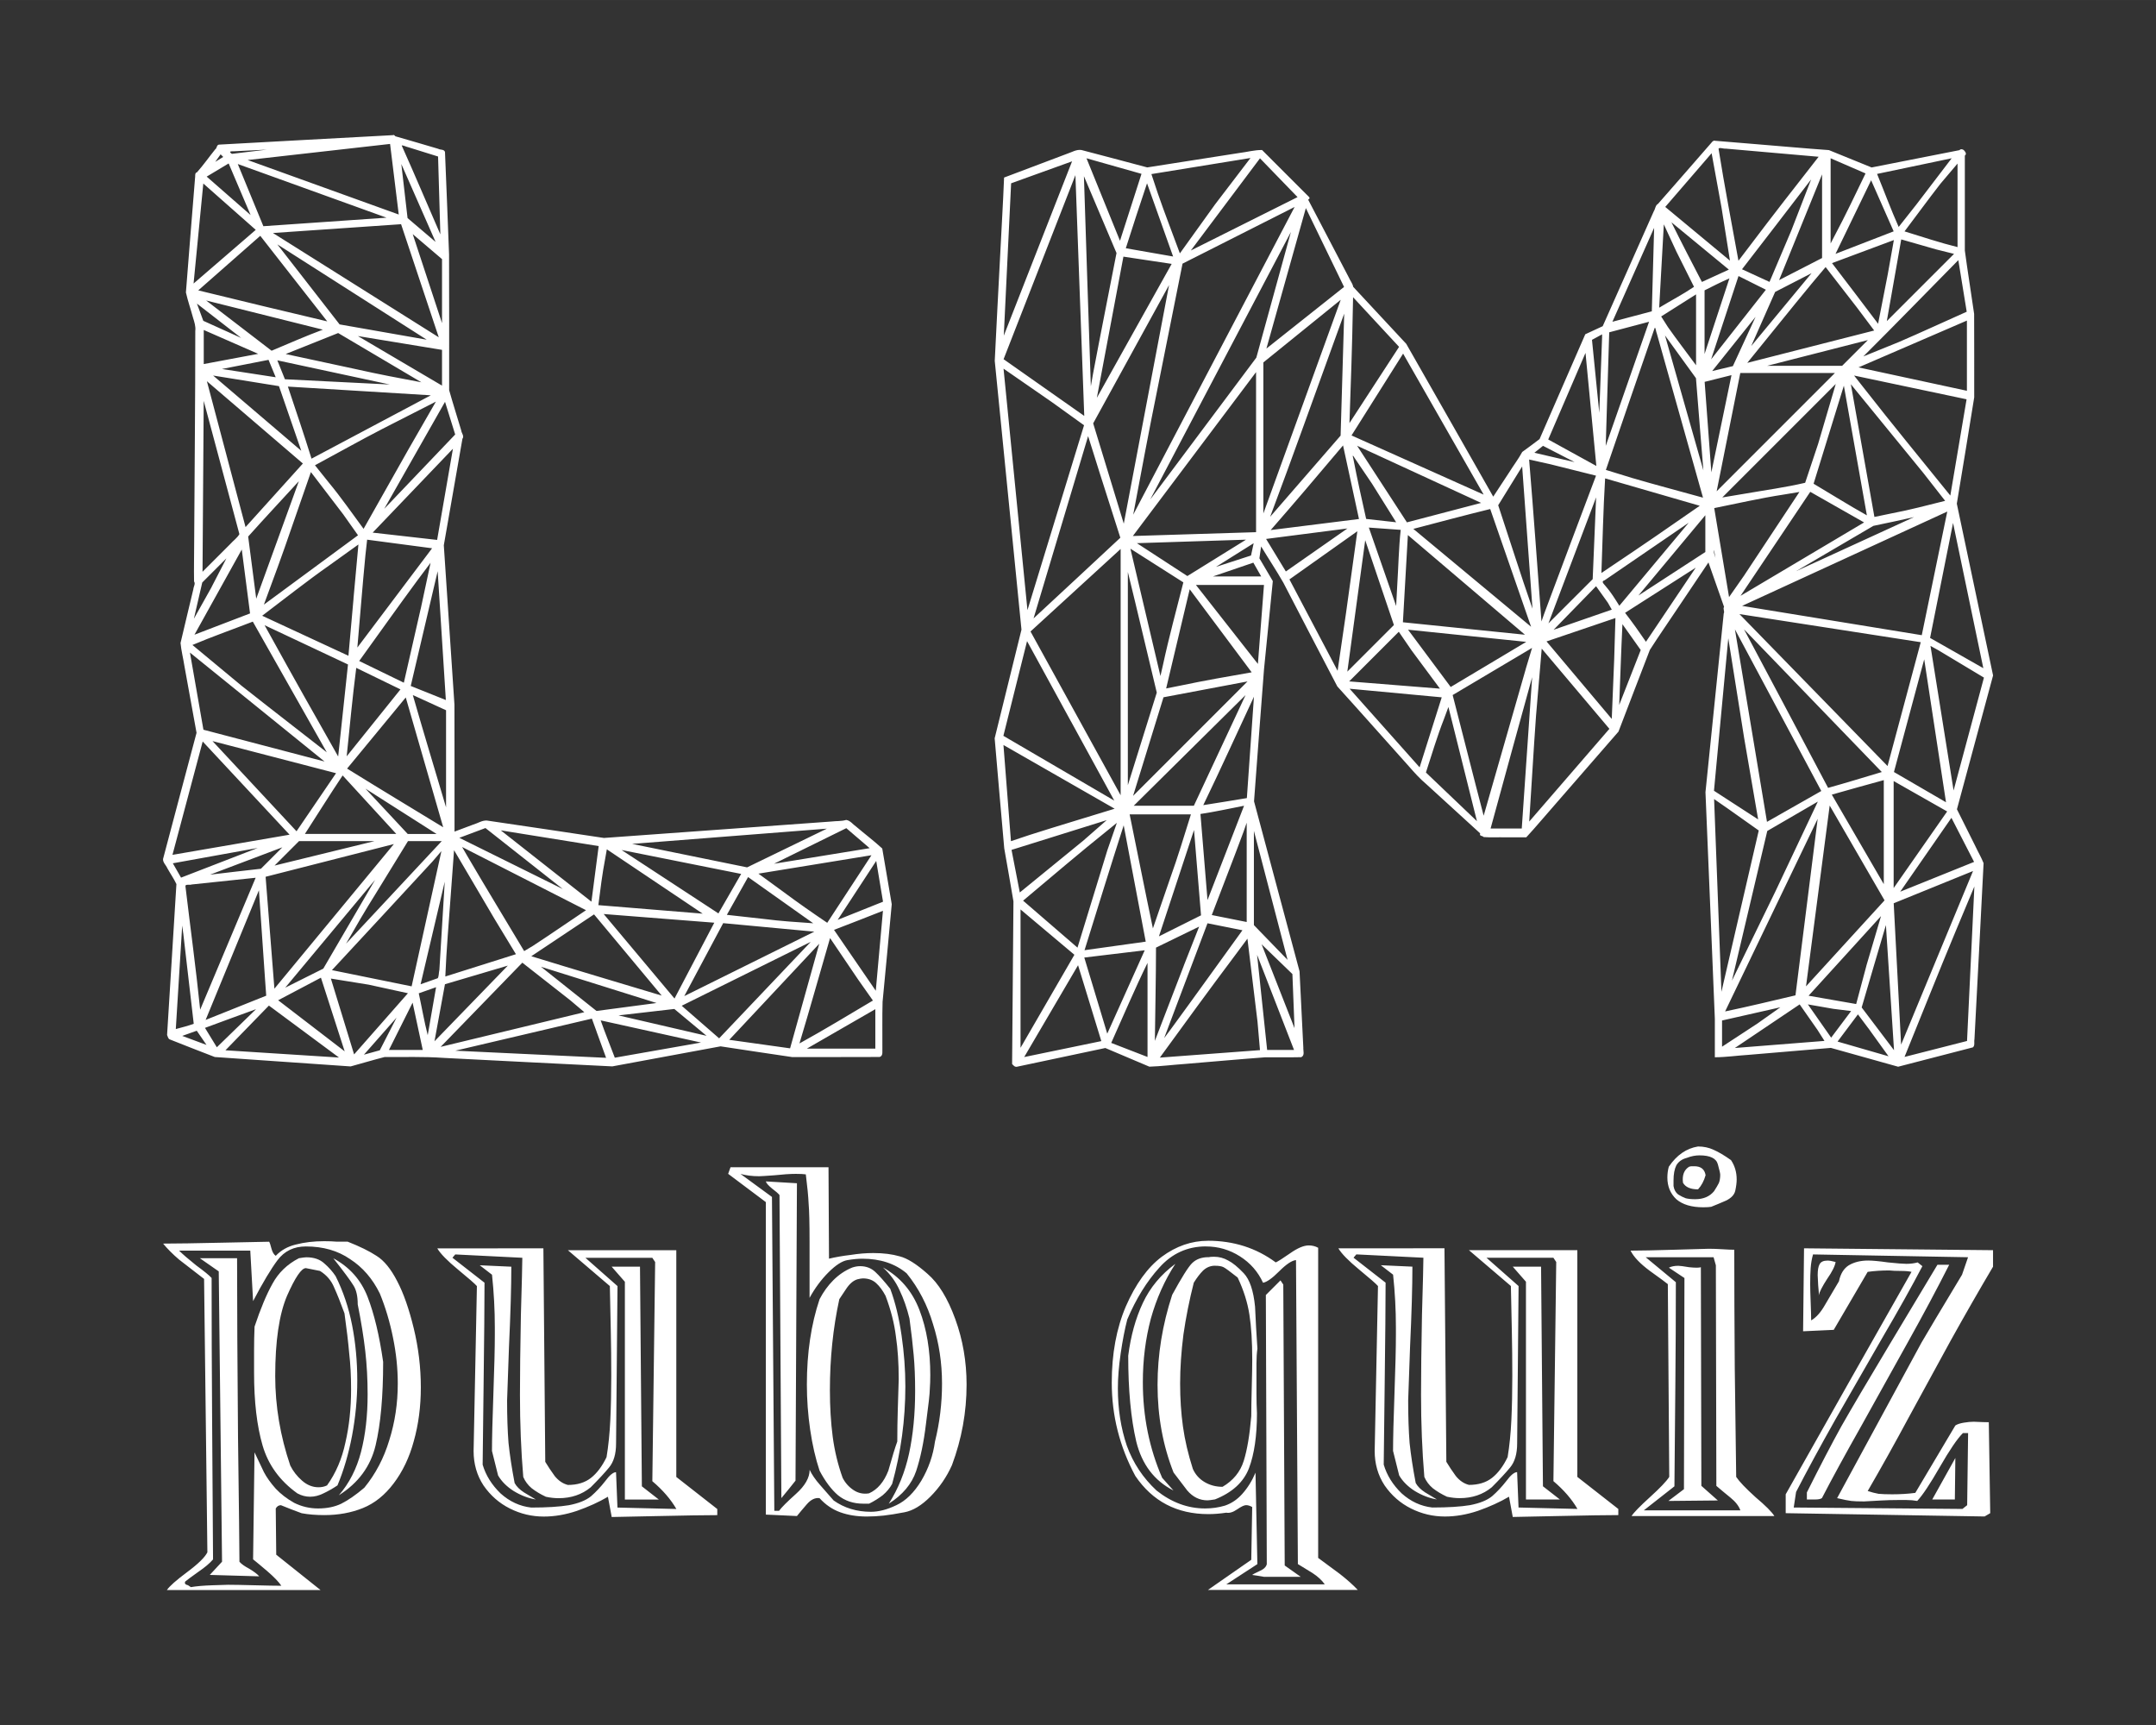 <?xml version="1.0" encoding="UTF-8" standalone="no"?>
<!-- Created with Inkscape (http://www.inkscape.org/) -->

<svg
   width="200"
   height="160"
   viewBox="0 0 52.917 42.333"
   version="1.1"
   id="svg1"
   xml:space="preserve"
   inkscape:version="1.3.2 (1:1.3.2+202311252150+091e20ef0f)"
   sodipodi:docname="logo_transparent_white.svg"
   xmlns:inkscape="http://www.inkscape.org/namespaces/inkscape"
   xmlns:sodipodi="http://sodipodi.sourceforge.net/DTD/sodipodi-0.dtd"
   xmlns="http://www.w3.org/2000/svg"
   xmlns:svg="http://www.w3.org/2000/svg"><rect x="0" y="0" width="52.917" height="42.333" fill="#333333" stroke="none"/><sodipodi:namedview
     id="namedview1"
     pagecolor="#ffffff"
     bordercolor="#666666"
     borderopacity="1.0"
     inkscape:showpageshadow="2"
     inkscape:pageopacity="0.0"
     inkscape:pagecheckerboard="0"
     inkscape:deskcolor="#d1d1d1"
     inkscape:document-units="mm"
     showguides="true"
     inkscape:zoom="2.9631822"
     inkscape:cx="80.994007"
     inkscape:cy="68.844906"
     inkscape:window-width="1920"
     inkscape:window-height="1016"
     inkscape:window-x="1920"
     inkscape:window-y="27"
     inkscape:window-maximized="1"
     inkscape:current-layer="layer1"
     inkscape:export-bgcolor="#00000000"><sodipodi:guide
       position="26.458,53.495"
       orientation="-1,0"
       id="guide1"
       inkscape:locked="false"
       inkscape:label=""
       inkscape:color="rgb(0,134,229)" /><sodipodi:guide
       position="60.539,21.167"
       orientation="0,1"
       id="guide2"
       inkscape:locked="false"
       inkscape:label=""
       inkscape:color="rgb(0,134,229)" /></sodipodi:namedview><defs
     id="defs1" /><g
     inkscape:label="Layer 1"
     inkscape:groupmode="layer"
     id="layer1"
     transform="translate(-64.824,-101.52)"><g
       id="text1"
       style="font-size:11.567px;line-height:1.25;text-align:center;letter-spacing:0px;word-spacing:0px;text-anchor:middle;fill:#ffffff;stroke-width:0.289"
       aria-label="&#10;pub quiz"><path
         style="font-size:55.52px;font-family:'POLYA Regular';-inkscape-font-specification:'POLYA Regular, Normal'"
         d="m 73.36,131.993 q 0.44,0.173 0.706,0.347 0.278,0.173 0.509,0.625 0.231,0.44 0.405,1.157 0.173,0.717 0.173,1.446 0,0.706 -0.173,1.319 -0.162,0.601 -0.497,1.041 -0.324,0.428 -0.752,0.601 -0.428,0.173 -0.948,0.173 -0.312,0 -0.555,-0.046 -0.254,-0.092 -0.509,-0.197 -0.081,0 -0.127,0.081 l 0.012,1.134 1.087,0.867 h -3.771 q 0.093,-0.139 0.497,-0.44 0.405,-0.301 0.497,-0.486 l -0.081,-6.709 q -0.37,-0.289 -0.613,-0.474 -0.231,-0.197 -0.393,-0.393 0.463,0 1.481,-0.023 1.029,-0.023 1.122,-0.023 0.023,0.035 0.058,0.173 0.035,0.127 0.104,0.173 0.197,-0.208 0.497,-0.278 0.312,-0.081 0.694,-0.081 0.173,0 0.312,0.012 0.15,0 0.266,0 z m -1.029,0.116 q -0.44,0 -0.694,0.335 -0.243,0.324 -0.601,1.006 l -0.069,-1.238 h -1.747 q 0.127,0.127 0.416,0.359 0.301,0.22 0.382,0.312 0,1.677 0.012,3.424 0.012,1.747 0.023,3.482 -0.116,0.139 -0.37,0.312 -0.243,0.173 -0.312,0.231 -0.035,0.069 0.069,0.092 0.035,0.023 0.069,0.046 0.197,-0.035 0.532,-0.046 0.335,-0.012 0.382,-0.012 0.208,0 0.648,0.012 0.451,0.012 0.659,0.012 -0.104,-0.15 -0.347,-0.359 -0.231,-0.197 -0.347,-0.289 l 0.035,-2.626 q 0.139,0.289 0.231,0.486 0.104,0.197 0.289,0.405 0.185,0.197 0.451,0.347 0.278,0.139 0.59,0.139 0.324,0 0.567,-0.116 0.254,-0.127 0.567,-0.393 0.416,-0.509 0.613,-1.168 0.208,-0.659 0.208,-1.388 0,-0.555 -0.116,-1.122 -0.116,-0.578 -0.324,-1.087 -0.266,-0.544 -0.729,-0.844 -0.451,-0.312 -1.087,-0.312 z m -2.602,0.289 h 0.914 q 0,1.735 0.023,4.395 0.035,2.649 0.035,3.054 0.069,0.081 0.243,0.173 0.173,0.104 0.243,0.185 l -1.214,-0.035 0.301,-0.324 -0.081,-7.125 z m 2.429,0 q 0.139,-0.023 0.185,-0.023 0.278,0 0.44,0.15 0.162,0.139 0.278,0.312 0.278,0.555 0.405,1.203 0.127,0.648 0.127,1.365 0,0.659 -0.127,1.342 -0.127,0.671 -0.359,1.226 -0.173,0.116 -0.347,0.197 -0.162,0.081 -0.324,0.081 -0.162,0 -0.312,-0.081 -0.648,-0.463 -0.856,-1.18 -0.208,-0.717 -0.208,-1.781 0,-0.278 0,-0.555 0,-0.289 0.012,-0.578 0.22,-0.659 0.44,-1.053 0.22,-0.405 0.648,-0.625 z m 0.844,0 q 0.601,0.324 0.844,0.948 0.243,0.625 0.382,1.596 0,1.272 -0.185,2.047 -0.185,0.775 -0.902,1.226 0.382,-0.44 0.544,-1.064 0.162,-0.625 0.162,-1.411 0,-0.555 -0.058,-1.064 -0.058,-0.509 -0.185,-1.145 0,-0.301 -0.104,-0.463 -0.104,-0.173 -0.497,-0.671 z m -0.324,0.312 q -0.173,-0.035 -0.347,-0.069 -0.162,0 -0.463,0.682 -0.289,0.682 -0.289,1.966 0,1.11 0.37,2.198 0.104,0.208 0.289,0.37 0.185,0.162 0.405,0.162 0.116,0 0.208,-0.046 0.324,-0.451 0.451,-1.053 0.139,-0.601 0.139,-1.307 0,-0.486 -0.046,-0.879 -0.035,-0.405 -0.116,-0.983 -0.139,-0.382 -0.254,-0.636 -0.104,-0.254 -0.347,-0.405 z"
         id="path1" /><path
         style="font-family:Nauert;-inkscape-font-specification:'Nauert, Normal'"
         d="m 78.161,132.155 0.046,5.24 q 0.104,0.173 0.231,0.347 0.139,0.173 0.324,0.22 0.347,0 0.567,-0.173 0.22,-0.173 0.382,-0.509 0.069,-0.416 0.093,-0.914 0.023,-0.497 0.023,-1.076 0,-0.578 -0.012,-1.122 -0.012,-0.555 -0.023,-1.087 l -1.029,-0.879 h 2.66 v 5.564 l 1.006,0.787 v 0.15 q -0.428,0 -1.469,0.023 -1.041,0.023 -1.122,0.023 l -0.093,-0.497 q -0.335,0.197 -0.763,0.347 -0.416,0.139 -0.81,0.139 -0.44,0 -0.833,-0.197 -0.393,-0.197 -0.648,-0.567 -0.243,-0.37 -0.243,-0.844 l 0.081,-4.048 q -0.069,-0.081 -0.463,-0.405 -0.393,-0.324 -0.509,-0.52 z m -2.163,0.15 -0.069,0.081 0.787,0.613 q 0,0.763 -0.023,2.545 -0.023,1.781 -0.023,1.92 0.116,0.393 0.44,0.706 0.335,0.301 0.752,0.347 0.578,0 0.925,-0.058 0.359,-0.069 0.544,-0.22 0.185,-0.162 0.347,-0.37 0.162,-0.22 0.266,-0.22 l 0.035,0.868 1.446,0.035 q -0.208,-0.359 -0.59,-0.682 l 0.069,-5.378 -0.069,-0.104 h -1.642 l 0.787,0.694 -0.035,3.863 q 0,0.382 -0.173,0.59 -0.162,0.197 -0.451,0.486 -0.324,0.266 -0.787,0.266 -0.15,0 -0.312,-0.035 -0.197,-0.092 -0.347,-0.208 -0.139,-0.116 -0.208,-0.278 -0.081,-0.96 -0.081,-2.013 0,-0.775 0.023,-1.966 0.035,-1.191 0.035,-1.4 z m 0.601,0.266 0.775,0.035 q 0,0.729 -0.058,1.978 -0.046,1.238 -0.046,1.307 0,0.59 0.035,1.041 0.046,0.44 0.15,0.983 0.069,0.127 0.231,0.231 0.173,0.104 0.289,0.173 -0.278,-0.046 -0.544,-0.208 -0.254,-0.162 -0.382,-0.382 l -0.15,-0.601 q 0,-0.451 0.035,-1.411 0.035,-0.96 0.035,-1.446 v -0.173 q 0,-0.648 -0.069,-1.295 z m 3.933,0.035 0.046,5.39 q 0.208,0.162 0.416,0.324 h -0.833 v -5.344 l -0.324,-0.37 z m 4.627,-2.441 0.012,2.244 q 0.243,-0.058 0.532,-0.092 0.289,-0.046 0.555,-0.046 0.37,0 0.648,0.081 0.278,0.069 0.682,0.428 0.405,0.347 0.682,1.11 0.278,0.763 0.278,1.608 0,1.018 -0.359,1.978 -0.197,0.44 -0.532,0.775 -0.324,0.324 -0.636,0.382 -0.301,0.058 -0.509,0.081 -0.208,0.023 -0.416,0.023 -0.359,0 -0.648,-0.104 -0.289,-0.104 -0.509,-0.347 -0.162,-0.023 -0.312,0.15 -0.15,0.173 -0.243,0.289 l -0.763,-0.035 v -7.669 l -0.925,-0.694 0.058,-0.162 z m -2.163,0.162 0.775,0.567 0.058,7.703 h 0.116 q 0.093,-0.127 0.416,-0.416 0.335,-0.301 0.335,-0.59 0.081,0.173 0.254,0.37 0.173,0.197 0.335,0.382 0.393,0.278 0.914,0.278 0.289,0 0.625,-0.162 0.347,-0.162 0.613,-0.601 0.266,-0.451 0.335,-0.96 0.173,-0.694 0.173,-1.423 0,-0.763 -0.22,-1.457 -0.208,-0.706 -0.648,-1.249 -0.428,-0.359 -1.087,-0.359 -0.162,0 -0.37,0.035 -0.197,0.035 -0.463,0.301 -0.266,0.266 -0.463,0.625 v -1.134 -0.243 q 0,-0.682 -0.023,-0.937 -0.012,-0.266 -0.069,-0.717 -0.081,-0.012 -0.243,-0.012 -0.208,0 -0.532,0.035 -0.312,0.023 -0.37,0.023 -0.254,0 -0.463,-0.058 z m 1.388,0.231 -0.035,7.299 q -0.173,0.22 -0.347,0.428 l -0.046,-7.437 q -0.046,-0.058 -0.185,-0.162 -0.139,-0.116 -0.15,-0.173 z m 1.353,2.07 q 0.104,-0.035 0.197,-0.035 0.22,0 0.37,0.139 0.15,0.139 0.37,0.416 0.185,0.497 0.278,1.145 0.093,0.636 0.093,1.249 0,1.226 -0.324,2.394 -0.081,0.15 -0.231,0.278 -0.15,0.116 -0.335,0.208 h -0.139 q -0.37,0 -0.625,-0.208 -0.243,-0.208 -0.451,-0.601 -0.15,-0.451 -0.231,-1.006 -0.081,-0.555 -0.081,-1.11 0,-1.168 0.312,-2.094 0.139,-0.266 0.335,-0.463 0.208,-0.208 0.463,-0.312 z m 0.763,0 q 0.625,0.347 0.891,1.041 0.266,0.694 0.266,1.596 0,0.185 -0.012,0.347 0,0.15 -0.093,0.844 -0.081,0.682 -0.243,1.168 -0.162,0.474 -0.671,0.798 0.347,-0.544 0.497,-1.226 0.15,-0.694 0.15,-1.538 0,-0.497 -0.035,-0.879 -0.035,-0.393 -0.104,-0.902 -0.093,-0.382 -0.243,-0.694 -0.139,-0.312 -0.405,-0.555 z m -0.636,0.289 q -0.15,0.046 -0.278,0.243 -0.127,0.185 -0.162,0.243 -0.231,1.064 -0.231,2.232 0,0.613 0.069,1.145 0.069,0.52 0.243,1.006 0.093,0.185 0.266,0.301 0.173,0.116 0.382,0.081 0.312,-0.139 0.474,-0.555 0.139,-0.497 0.22,-0.717 0,-0.405 0.012,-0.775 0.012,-0.382 0.023,-0.752 0,-0.59 -0.069,-1.053 -0.058,-0.474 -0.254,-0.995 -0.104,-0.197 -0.231,-0.312 -0.127,-0.116 -0.324,-0.116 -0.046,0 -0.139,0.023 z m 8.606,-0.948 q 0.948,0 1.666,0.532 0.081,-0.035 0.347,-0.22 0.278,-0.197 0.463,-0.197 0.127,0 0.231,0.058 v 7.611 q 0.266,0.197 0.532,0.393 0.266,0.208 0.44,0.393 h -3.678 l 1.064,-0.74 0.023,-1.295 q -0.081,-0.046 -0.15,-0.046 -0.069,0 -0.22,0.104 -0.15,0.104 -0.266,0.081 -0.231,0.035 -0.44,0.035 -1.157,0 -1.793,-0.937 -0.578,-1.076 -0.578,-2.29 0,-1.064 0.347,-1.874 0.359,-0.821 0.879,-1.214 0.532,-0.393 1.134,-0.393 z m -0.046,0.139 q -0.682,0 -1.145,0.52 -0.463,0.509 -0.787,1.272 -0.093,0.359 -0.162,0.833 -0.069,0.474 -0.069,0.856 0,0.763 0.22,1.411 0.231,0.636 0.729,1.099 0.555,0.44 1.191,0.44 0.254,0 0.486,-0.069 0.243,-0.081 0.428,-0.289 0.197,-0.22 0.324,-0.52 l 0.046,2.244 -0.763,0.497 h 2.417 q -0.104,-0.15 -0.301,-0.278 -0.185,-0.116 -0.359,-0.22 l -0.046,-7.46 q -0.15,0.012 -0.416,0.278 -0.254,0.254 -0.393,0.278 -0.185,-0.405 -0.567,-0.648 -0.382,-0.243 -0.833,-0.243 z m 0.058,0.266 q 0.046,-0.012 0.139,-0.012 0.185,0 0.347,0.092 0.162,0.081 0.382,0.312 0.22,0.231 0.278,0.821 0.023,0.52 0.058,1.029 -0.023,0.162 -0.023,0.359 0,0.185 0,0.289 0,0.231 0,0.474 0,0.231 0.012,0.463 0,0.833 -0.197,1.353 -0.197,0.509 -0.833,0.763 -0.139,0.023 -0.185,0.023 -0.289,0 -0.497,-0.243 -0.197,-0.254 -0.335,-0.44 -0.393,-0.995 -0.393,-2.151 0,-1.11 0.359,-2.209 0.347,-0.636 0.486,-0.775 0.15,-0.15 0.405,-0.15 z m -0.81,0.162 q -0.393,0.601 -0.601,1.342 -0.197,0.74 -0.197,1.561 0,1.261 0.474,2.348 l 0.278,0.312 q -0.706,-0.359 -0.914,-1.203 -0.197,-0.844 -0.197,-2.105 0.093,-0.729 0.359,-1.295 0.266,-0.567 0.798,-0.96 z m 2.649,0.509 0.035,6.894 0.393,0.278 h -0.601 q -0.15,0 -0.301,0 -0.197,-0.035 -0.289,-0.046 0.023,-0.023 0.173,-0.092 0.162,-0.069 0.185,-0.173 l -0.023,-6.605 0.359,-0.359 z m -1.677,-0.463 q -0.162,0 -0.289,0.116 -0.116,0.116 -0.231,0.301 -0.162,0.636 -0.254,1.272 -0.081,0.636 -0.081,1.203 0,0.555 0.069,1.053 0.069,0.497 0.243,1.041 0.093,0.208 0.289,0.324 0.197,0.116 0.44,0.116 0.393,-0.231 0.52,-0.636 0.127,-0.405 0.185,-1.099 0,-0.243 0.012,-0.706 0.012,-0.463 0.012,-0.682 0,-0.659 -0.069,-1.099 -0.069,-0.451 -0.289,-0.914 -0.278,-0.22 -0.347,-0.254 -0.069,-0.035 -0.208,-0.035 z m 5.633,-0.428 0.046,5.24 q 0.104,0.173 0.231,0.347 0.139,0.173 0.324,0.22 0.347,0 0.567,-0.173 0.22,-0.173 0.382,-0.509 0.069,-0.416 0.092,-0.914 0.023,-0.497 0.023,-1.076 0,-0.578 -0.012,-1.122 -0.012,-0.555 -0.023,-1.087 l -1.029,-0.879 h 2.66 v 5.564 l 1.006,0.787 v 0.15 q -0.428,0 -1.469,0.023 -1.041,0.023 -1.122,0.023 l -0.092,-0.497 q -0.335,0.197 -0.763,0.347 -0.416,0.139 -0.81,0.139 -0.44,0 -0.833,-0.197 -0.393,-0.197 -0.648,-0.567 -0.243,-0.37 -0.243,-0.844 l 0.081,-4.048 q -0.069,-0.081 -0.463,-0.405 -0.393,-0.324 -0.509,-0.52 z m -2.163,0.15 -0.069,0.081 0.787,0.613 q 0,0.763 -0.023,2.545 -0.023,1.781 -0.023,1.92 0.116,0.393 0.44,0.706 0.335,0.301 0.752,0.347 0.578,0 0.925,-0.058 0.359,-0.069 0.544,-0.22 0.185,-0.162 0.347,-0.37 0.162,-0.22 0.266,-0.22 l 0.035,0.868 1.446,0.035 q -0.208,-0.359 -0.59,-0.682 l 0.069,-5.378 -0.069,-0.104 h -1.642 l 0.787,0.694 -0.035,3.863 q 0,0.382 -0.173,0.59 -0.162,0.197 -0.451,0.486 -0.324,0.266 -0.787,0.266 -0.15,0 -0.312,-0.035 -0.197,-0.092 -0.347,-0.208 -0.139,-0.116 -0.208,-0.278 -0.081,-0.96 -0.081,-2.013 0,-0.775 0.023,-1.966 0.035,-1.191 0.035,-1.4 z m 0.601,0.266 0.775,0.035 q 0,0.729 -0.058,1.978 -0.046,1.238 -0.046,1.307 0,0.59 0.035,1.041 0.046,0.44 0.15,0.983 0.069,0.127 0.231,0.231 0.173,0.104 0.289,0.173 -0.278,-0.046 -0.544,-0.208 -0.254,-0.162 -0.382,-0.382 l -0.15,-0.601 q 0,-0.451 0.035,-1.411 0.035,-0.96 0.035,-1.446 v -0.173 q 0,-0.648 -0.069,-1.295 z m 3.933,0.035 0.046,5.39 q 0.208,0.162 0.416,0.324 h -0.833 v -5.344 l -0.324,-0.37 z m 3.852,-2.949 q 0.208,0 0.382,0.081 0.185,0.081 0.428,0.254 0.139,0.208 0.139,0.474 0,0.116 -0.035,0.278 -0.035,0.15 -0.231,0.243 -0.185,0.081 -0.359,0.15 -0.069,0.012 -0.197,0.012 -0.428,0 -0.659,-0.197 -0.22,-0.208 -0.22,-0.532 0,-0.139 0.035,-0.266 0.289,-0.428 0.717,-0.497 z m -1.654,2.556 q 0.335,0 1.11,-0.023 0.787,-0.023 0.81,-0.023 0.15,0 0.335,0.012 0.185,0.012 0.289,0.012 0,1.272 0.012,2.903 0.023,1.631 0.035,2.672 0.116,0.173 0.474,0.497 0.37,0.312 0.463,0.463 h -3.505 q 0.081,-0.127 0.451,-0.463 0.37,-0.335 0.474,-0.497 l -0.035,-4.731 q -0.069,-0.058 -0.44,-0.324 -0.359,-0.266 -0.474,-0.497 z m 1.388,-2.279 q -0.185,0.046 -0.266,0.185 -0.069,0.139 -0.069,0.37 v 0.139 q 0.023,0.139 0.116,0.208 0.092,0.058 0.185,0.092 0.092,0.023 0.231,0.023 0.301,0 0.463,-0.197 0.081,-0.127 0.116,-0.197 0.035,-0.081 0.035,-0.208 0,-0.046 -0.058,-0.254 -0.058,-0.22 -0.451,-0.22 -0.15,0 -0.301,0.058 z m 0.648,2.441 h -1.666 l 0.74,0.613 q 0,1.226 -0.012,2.487 -0.012,1.261 -0.023,2.522 l -0.752,0.59 h 2.371 q -0.058,-0.162 -0.243,-0.312 -0.185,-0.15 -0.347,-0.289 l -0.012,-5.413 z m -0.601,-2.221 q 0.035,-0.012 0.069,-0.012 0.046,0 0.058,0 0.243,0 0.278,0.22 -0.058,0.208 -0.185,0.347 -0.278,0 -0.37,-0.162 -0.035,-0.278 0.15,-0.393 z m 0.289,2.464 0.012,5.367 0.405,0.359 -1.214,0.012 0.382,-0.289 0.012,-5.182 -0.382,-0.254 q 0.092,-0.046 0.231,-0.046 0.058,0 0.266,0.035 0.22,0.023 0.289,0 z m 7.171,-0.416 v 0.405 q -0.52,0.879 -1.041,1.816 -0.509,0.937 -1.029,1.885 -0.509,0.948 -1.006,1.804 0.139,0.046 0.266,0.069 0.127,0.012 0.335,0.012 0.301,0 0.567,-0.035 l 0.983,-1.654 q 0.069,-0.046 0.208,-0.069 0.139,-0.023 0.243,-0.023 0.254,0.012 0.37,0.012 l 0.035,2.232 -0.139,0.081 -4.881,-0.081 v -0.463 q 1.538,-2.73 3.088,-5.459 -0.092,-0.023 -0.266,-0.023 -0.173,0 -0.278,-0.012 -0.289,0 -0.532,0.035 l -0.833,1.423 -0.752,0.035 0.023,-2.036 z m -0.613,0.173 -3.805,-0.069 q -0.046,0.162 -0.058,0.335 -0.012,0.162 -0.012,0.393 0,0.15 0.012,0.451 0.012,0.301 0.012,0.44 0.185,-0.104 0.347,-0.393 0.173,-0.289 0.335,-0.567 0.058,-0.278 0.243,-0.393 0.197,-0.116 0.474,-0.116 0.162,0 0.486,0.046 0.335,0.035 0.451,0.035 0.15,0 0.278,-0.035 l 0.116,0.092 q -0.393,0.752 -0.983,1.758 -0.578,1.006 -1.157,2.013 -0.567,1.006 -0.96,1.77 l -0.058,0.382 4.141,0.035 0.116,-0.092 0.023,-1.77 h -0.127 q -0.208,0.208 -0.567,0.833 -0.359,0.625 -0.555,0.833 -0.127,-0.023 -0.266,-0.023 -0.127,0 -0.197,0 -0.22,0 -0.428,0.012 -0.208,0.012 -0.416,0.023 -0.208,0 -0.312,-0.012 -0.104,-0.012 -0.347,-0.069 0.486,-0.902 1.18,-2.175 0.694,-1.284 0.891,-1.642 0.208,-0.359 0.995,-1.666 z m -3.667,0.937 q 0.012,-0.035 -0.012,-0.254 -0.012,-0.231 -0.012,-0.243 0,-0.185 0.046,-0.266 0.046,-0.092 0.197,-0.092 0.069,0 0.197,0.035 -0.023,0.15 -0.208,0.416 -0.173,0.266 -0.208,0.405 z m 2.915,-0.752 h 0.289 q -0.451,0.891 -1.006,1.885 -0.544,0.983 -1.145,2.059 -0.601,1.064 -0.972,1.781 -0.046,0.035 -0.162,0.035 -0.104,0 -0.208,0 v -0.173 q 0.474,-0.948 0.844,-1.619 0.382,-0.671 1.18,-2.001 0.798,-1.33 1.18,-1.966 z m 0.428,5.76 h -0.555 l 0.567,-1.018 z"
         id="path2" /></g><path
       id="text4"
       style="font-size:33px;line-height:1.25;font-family:'POLYA Regular';-inkscape-font-specification:'POLYA Regular, Normal';text-align:center;letter-spacing:0px;word-spacing:0px;text-anchor:middle;fill:#ffffff;fill-opacity:1;stroke-width:0.343"
       d="m 74.475,104.836 c -1.426,0.078 -2.853,0.153 -4.279,0.233 -0.059,0.012 -0.044,0.086 -0.09,0.116 -0.15,0.186 -0.288,0.384 -0.447,0.563 -0.062,0.013 -0.037,0.098 -0.049,0.154 -0.074,0.932 -0.152,1.863 -0.223,2.795 0.047,0.208 0.119,0.413 0.175,0.62 0.033,0.106 0.069,0.213 0.055,0.326 10e-4,1.723 -0.019,3.446 -0.027,5.168 1.29e-4,0.326 -0.009,0.653 -0.003,0.979 0.04,0.056 -0.013,0.124 -0.017,0.187 -0.104,0.441 -0.213,0.882 -0.315,1.323 0.018,0.19 0.067,0.378 0.096,0.568 0.099,0.545 0.198,1.09 0.297,1.636 -0.273,1.032 -0.551,2.064 -0.822,3.096 -0.007,0.086 0.071,0.148 0.103,0.223 0.073,0.132 0.162,0.259 0.225,0.393 -0.076,1.234 -0.154,2.469 -0.229,3.703 0.018,0.039 0.026,0.095 0.066,0.109 0.368,0.143 0.735,0.293 1.105,0.432 1.111,0.077 2.223,0.154 3.334,0.231 0.279,-0.076 0.556,-0.16 0.835,-0.231 0.48,0.004 0.961,-0.013 1.44,0.021 1.383,0.069 2.766,0.143 4.148,0.209 0.886,-0.164 1.771,-0.328 2.657,-0.492 0.585,0.087 1.169,0.179 1.754,0.263 0.716,-10e-4 1.432,0.002 2.147,-0.002 0.099,-0.025 0.063,-0.149 0.07,-0.224 0.003,-0.376 -0.006,-0.753 0.005,-1.129 0.074,-0.799 0.154,-1.598 0.225,-2.396 -0.078,-0.456 -0.156,-0.911 -0.233,-1.367 -0.204,-0.188 -0.427,-0.355 -0.638,-0.535 -0.082,-0.055 -0.146,-0.154 -0.248,-0.166 -0.116,0.035 -0.246,0.024 -0.368,0.039 -1.859,0.134 -3.718,0.269 -5.577,0.403 -0.959,-0.142 -1.917,-0.29 -2.877,-0.428 -0.117,-0.005 -0.219,0.068 -0.329,0.099 -0.154,0.058 -0.307,0.115 -0.461,0.173 -0.002,-1.038 0.003,-2.077 -0.002,-3.115 -0.087,-1.304 -0.174,-2.608 -0.261,-3.912 0.152,-0.871 0.305,-1.742 0.457,-2.613 0.052,-0.068 -0.023,-0.136 -0.03,-0.207 -0.098,-0.329 -0.203,-0.657 -0.296,-0.987 -0.001,-1.109 0.003,-2.219 -0.002,-3.328 -0.034,-0.839 -0.063,-1.678 -0.1,-2.516 -0.02,-0.072 -0.114,-0.047 -0.167,-0.079 -0.346,-0.1 -0.691,-0.206 -1.037,-0.303 -0.028,-2.9e-4 -0.034,-0.048 -0.069,-0.033 z m 32.385,0.151 c -0.448,0.511 -0.892,1.027 -1.341,1.535 -0.066,0.034 -0.066,0.124 -0.104,0.182 -0.418,0.94 -0.836,1.881 -1.254,2.821 -0.143,0.066 -0.285,0.132 -0.428,0.198 -0.374,0.858 -0.748,1.715 -1.122,2.573 -0.141,0.105 -0.283,0.214 -0.425,0.315 -0.094,0.174 -0.217,0.334 -0.322,0.503 -0.13,0.198 -0.26,0.396 -0.39,0.594 -0.712,-1.25 -1.421,-2.502 -2.135,-3.75 -0.434,-0.467 -0.868,-0.933 -1.302,-1.399 -0.013,-0.083 -0.076,-0.153 -0.108,-0.231 -0.333,-0.636 -0.666,-1.273 -0.998,-1.909 0.081,-0.041 -8.15e-4,-0.082 -0.036,-0.123 -0.365,-0.365 -0.73,-0.73 -1.095,-1.095 -0.186,-0.002 -0.368,0.05 -0.552,0.072 -0.755,0.118 -1.511,0.237 -2.266,0.355 -0.539,-0.142 -1.077,-0.288 -1.616,-0.427 -0.123,-0.018 -0.23,0.052 -0.343,0.089 -0.518,0.196 -1.037,0.391 -1.555,0.587 -0.025,0.643 -0.066,1.285 -0.097,1.928 -0.043,0.857 -0.092,1.714 -0.132,2.57 0.219,2.199 0.437,4.398 0.656,6.597 -0.219,0.889 -0.439,1.777 -0.658,2.666 0.079,0.9 0.153,1.801 0.235,2.701 0.075,0.434 0.154,0.867 0.226,1.302 -0.011,1.33 -0.022,2.66 -0.033,3.99 0.035,0.039 0.069,0.082 0.127,0.066 0.72,-0.153 1.441,-0.305 2.161,-0.458 0.36,0.153 0.72,0.305 1.081,0.458 0.288,-0.009 0.576,-0.046 0.863,-0.066 0.66,-0.054 1.319,-0.115 1.979,-0.164 0.294,-0.002 0.589,0.004 0.882,-0.003 0.098,-0.037 0.049,-0.157 0.055,-0.234 -0.032,-0.624 -0.06,-1.249 -0.093,-1.873 -0.372,-1.391 -0.744,-2.781 -1.117,-4.172 0.082,-1.08 0.16,-2.161 0.245,-3.241 0.072,-0.721 0.145,-1.443 0.216,-2.164 -0.109,-0.186 -0.219,-0.372 -0.329,-0.559 0.014,-0.097 0.028,-0.194 0.042,-0.291 0.18,0.298 0.373,0.588 0.546,0.89 0.442,0.848 0.879,1.7 1.324,2.545 0.589,0.649 1.169,1.307 1.755,1.959 0.136,0.156 0.274,0.31 0.433,0.443 0.439,0.401 0.879,0.803 1.318,1.204 -0.025,0.075 0.052,0.051 0.088,0.091 0.173,0.014 0.35,0.002 0.525,0.006 0.173,0 0.346,0 0.519,0 0.251,-0.271 0.486,-0.557 0.731,-0.833 0.511,-0.587 1.021,-1.174 1.532,-1.761 0.257,-0.668 0.512,-1.34 0.77,-2.005 0.218,-0.341 0.453,-0.677 0.678,-1.016 0.253,-0.377 0.507,-0.754 0.76,-1.131 0.128,0.364 0.256,0.729 0.384,1.093 -0.036,0.04 0.021,0.104 -0.009,0.161 -0.149,1.462 -0.3,2.924 -0.448,4.385 0.076,1.854 0.156,3.707 0.23,5.561 0,0.315 0,0.629 0,0.944 0.276,-8.1e-4 0.55,-0.042 0.824,-0.059 0.675,-0.057 1.349,-0.114 2.024,-0.171 0.55,0.154 1.1,0.308 1.651,0.462 0.611,-0.158 1.225,-0.319 1.835,-0.475 0.056,-0.047 0.023,-0.135 0.038,-0.2 0.074,-1.44 0.153,-2.88 0.224,-4.32 -0.056,-0.142 -0.137,-0.278 -0.202,-0.418 -0.151,-0.302 -0.302,-0.603 -0.452,-0.905 0.296,-1.095 0.591,-2.19 0.887,-3.284 -0.297,-1.405 -0.593,-2.811 -0.89,-4.216 0.142,-0.87 0.29,-1.739 0.427,-2.609 -0.002,-0.683 0.003,-1.366 -0.002,-2.049 -0.075,-0.518 -0.158,-1.035 -0.228,-1.553 0,-0.777 0,-1.554 0,-2.331 0.045,-0.033 0.024,-0.082 -0.009,-0.115 -0.023,-0.039 -0.094,-0.059 -0.121,-0.019 -0.719,0.141 -1.439,0.283 -2.158,0.425 -0.349,-0.142 -0.699,-0.284 -1.048,-0.426 -0.598,-0.042 -1.195,-0.098 -1.793,-0.146 -0.346,-0.029 -0.693,-0.058 -1.039,-0.086 -0.006,0.007 -0.012,0.014 -0.018,0.021 z m -32.25,1.797 c -1.236,-0.446 -2.472,-0.891 -3.708,-1.337 1.165,-0.132 2.33,-0.264 3.496,-0.395 0.071,0.578 0.142,1.155 0.213,1.733 z m 0.966,-1.423 c 0.019,0.637 0.037,1.274 0.056,1.91 -0.317,-0.726 -0.624,-1.457 -0.948,-2.179 0.02,-0.017 0.116,0.034 0.165,0.042 0.243,0.076 0.485,0.152 0.728,0.227 z m 33.885,0.005 c -0.565,0.722 -1.13,1.445 -1.682,2.177 -0.096,0.125 -0.191,0.251 -0.286,0.376 -0.166,-0.916 -0.343,-1.83 -0.489,-2.749 0.016,-0.04 0.122,0.004 0.174,-0.003 0.761,0.067 1.522,0.133 2.284,0.2 z m -38.946,-0.071 c -0.095,-0.065 -0.017,-0.063 0.058,-0.063 0.267,-0.013 0.534,-0.027 0.801,-0.04 -0.286,0.034 -0.572,0.069 -0.858,0.103 z m 36.562,1.318 c 0.069,0.434 0.138,0.869 0.207,1.303 -0.529,-0.439 -1.059,-0.879 -1.588,-1.318 0.379,-0.439 0.759,-0.879 1.138,-1.318 0.081,0.444 0.162,0.889 0.243,1.333 z m -36.774,-1.242 c -0.066,0.04 -0.131,0.081 -0.196,0.121 0.044,-0.062 0.088,-0.123 0.132,-0.185 0.021,0.021 0.043,0.043 0.064,0.064 z m 24.342,1.167 c -0.287,0.4 -0.575,0.8 -0.862,1.2 -0.18,-0.493 -0.373,-0.981 -0.543,-1.477 -0.052,-0.156 -0.104,-0.313 -0.156,-0.469 0.811,-0.132 1.622,-0.264 2.432,-0.395 -0.29,0.38 -0.58,0.76 -0.871,1.141 z m -1.804,-0.752 c -0.176,0.548 -0.352,1.095 -0.528,1.643 -0.274,-0.675 -0.548,-1.35 -0.822,-2.025 0.45,0.127 0.9,0.254 1.35,0.382 z m 17.771,-0.01 c -0.249,0.514 -0.493,1.031 -0.762,1.535 -0.032,0.061 -0.064,0.123 -0.095,0.184 0,-0.697 0,-1.394 0,-2.091 0.286,0.124 0.572,0.248 0.857,0.372 z m 1.249,0.761 c -0.144,0.181 -0.291,0.369 -0.436,0.552 -0.191,-0.428 -0.352,-0.868 -0.53,-1.301 0.61,-0.128 1.221,-0.256 1.831,-0.384 -0.288,0.378 -0.576,0.755 -0.865,1.133 z m -15.19,-0.18 c -0.873,0.437 -1.746,0.873 -2.619,1.31 0.566,-0.754 1.131,-1.508 1.697,-2.262 0.308,0.318 0.615,0.635 0.923,0.953 z m -7.21,3.401 c 0.06,-1.247 0.12,-2.494 0.18,-3.74 0.499,-0.18 0.998,-0.359 1.496,-0.539 -0.559,1.426 -1.117,2.853 -1.676,4.279 z m -18.486,-2.961 c -0.359,-0.314 -0.718,-0.629 -1.078,-0.943 0.18,-0.108 0.359,-0.215 0.539,-0.323 0.18,0.422 0.359,0.844 0.539,1.266 z m 41.895,0.787 c -0.44,-0.109 -0.869,-0.253 -1.301,-0.386 0.295,-0.389 0.582,-0.785 0.882,-1.17 0.14,-0.165 0.28,-0.329 0.419,-0.494 0,0.683 0,1.366 0,2.049 z m -38.559,-0.722 c -1.008,0.07 -2.015,0.14 -3.023,0.209 -0.209,-0.509 -0.419,-1.017 -0.628,-1.526 1.217,0.439 2.434,0.878 3.651,1.317 z m 1.204,0.595 c -0.229,-0.195 -0.459,-0.391 -0.688,-0.586 -0.051,-0.442 -0.102,-0.884 -0.153,-1.326 0.28,0.637 0.561,1.275 0.841,1.912 z m 34.03,0.395 c -0.352,0.181 -0.703,0.361 -1.055,0.542 0.352,-0.865 0.703,-1.73 1.055,-2.595 0,0.684 0,1.369 0,2.053 z m -18.109,3.875 c -0.66,-0.464 -1.32,-0.928 -1.98,-1.392 0.588,-1.506 1.176,-3.011 1.763,-4.517 0.072,1.97 0.144,3.939 0.217,5.909 z m 0.792,-3.999 c -0.192,0.991 -0.391,1.98 -0.578,2.972 -0.017,0.1 -0.034,0.199 -0.052,0.299 -0.057,-1.718 -0.117,-3.437 -0.17,-5.155 0.266,0.628 0.533,1.256 0.799,1.884 z m 16.563,-0.553 c -0.179,0.421 -0.358,0.842 -0.536,1.263 -0.225,-0.103 -0.45,-0.206 -0.675,-0.31 0.568,-0.733 1.132,-1.47 1.697,-2.206 -0.162,0.418 -0.324,0.835 -0.486,1.253 z m 2.512,0.022 c -0.476,0.184 -0.952,0.369 -1.428,0.553 0.291,-0.602 0.583,-1.204 0.874,-1.806 0.184,0.418 0.369,0.835 0.553,1.253 z m -17.686,0.618 c -0.387,-0.068 -0.774,-0.135 -1.161,-0.203 0.17,-0.533 0.342,-1.064 0.521,-1.594 0.213,0.599 0.426,1.198 0.64,1.797 z m -22.516,-0.654 c -0.509,0.439 -1.017,0.878 -1.526,1.317 0.08,-0.818 0.159,-1.636 0.239,-2.454 0.429,0.379 0.858,0.758 1.287,1.137 z m 21.537,6.988 c 0.192,-1.02 0.381,-2.04 0.589,-3.056 0.207,-1.034 0.414,-2.069 0.621,-3.103 0.917,-0.464 1.834,-0.927 2.751,-1.391 -1.32,2.517 -2.641,5.034 -3.961,7.551 z m 5.174,-5.587 c -0.635,0.504 -1.27,1.008 -1.905,1.512 0.323,-1.149 0.645,-2.298 0.968,-3.447 0.313,0.645 0.625,1.29 0.938,1.935 z m 9.446,-0.426 c -0.221,0.101 -0.441,0.202 -0.662,0.303 -0.254,-0.488 -0.505,-0.971 -0.748,-1.464 0.47,0.387 0.94,0.774 1.409,1.161 z m -31.664,1.662 c -1.357,-0.853 -2.714,-1.706 -4.071,-2.56 1.048,-0.072 2.097,-0.144 3.145,-0.216 0.308,0.925 0.617,1.85 0.925,2.775 z m 30.368,-2.119 c 0.147,0.293 0.293,0.586 0.44,0.88 -0.275,0.186 -0.571,0.34 -0.855,0.512 0.038,-0.682 0.076,-1.363 0.114,-2.045 0.101,0.218 0.201,0.436 0.302,0.654 z m -0.596,1.481 c -0.322,0.085 -0.645,0.171 -0.967,0.256 0.341,-0.768 0.683,-1.536 1.024,-2.305 -0.019,0.683 -0.038,1.366 -0.057,2.049 z m -9.707,1.137 c -0.868,1.16 -1.736,2.321 -2.604,3.481 1.151,-2.188 2.302,-4.377 3.453,-6.565 -0.283,1.028 -0.566,2.056 -0.849,3.085 z m -19.986,-2.419 c 0,0.524 0,1.048 0,1.572 -0.24,-0.728 -0.48,-1.456 -0.719,-2.184 0.24,0.204 0.48,0.408 0.719,0.613 z m -3.905,0.14 c 0.363,0.463 0.725,0.926 1.088,1.389 -1.057,-0.251 -2.112,-0.501 -3.166,-0.761 0.507,-0.446 1.015,-0.893 1.522,-1.339 0.185,0.237 0.371,0.474 0.556,0.711 z m 40.583,-0.376 c 0.144,0.036 0.289,0.072 0.433,0.108 -0.55,0.55 -1.1,1.1 -1.65,1.65 0.118,-0.668 0.236,-1.337 0.354,-2.005 0.288,0.082 0.575,0.164 0.863,0.247 z m -1.191,0.595 c -0.08,0.409 -0.16,0.819 -0.24,1.228 -0.376,-0.496 -0.751,-0.994 -1.131,-1.488 0.506,-0.189 1.012,-0.377 1.518,-0.566 -0.049,0.275 -0.098,0.55 -0.147,0.825 z m -35.859,1.62 c -0.714,-0.125 -1.428,-0.251 -2.142,-0.376 -0.509,-0.655 -1.018,-1.309 -1.528,-1.964 1.223,0.78 2.446,1.56 3.669,2.341 z m 18.281,-1.862 c -0.612,1.096 -1.224,2.192 -1.837,3.288 0.217,-1.155 0.434,-2.31 0.652,-3.465 0.395,0.059 0.79,0.118 1.185,0.178 z m 19.513,1.175 c -0.558,0.248 -1.111,0.505 -1.671,0.746 -0.289,0.117 -0.577,0.234 -0.866,0.351 0.784,-0.781 1.554,-1.575 2.331,-2.363 0.069,0.422 0.137,0.844 0.206,1.266 z m -2.715,-0.131 c 0.148,0.197 0.296,0.395 0.444,0.592 -1.038,0.265 -2.077,0.529 -3.115,0.794 0.529,-0.648 1.05,-1.303 1.583,-1.947 0.113,-0.135 0.227,-0.269 0.34,-0.404 0.249,0.322 0.498,0.644 0.748,0.966 z m -2.574,0.973 c 0.196,-0.443 0.392,-0.885 0.587,-1.328 0.298,-0.153 0.596,-0.306 0.894,-0.46 -0.494,0.596 -0.987,1.192 -1.481,1.788 z m 0.36,-1.382 c -0.448,0.569 -0.896,1.139 -1.344,1.708 0.224,-0.681 0.448,-1.363 0.672,-2.044 0.224,0.112 0.448,0.224 0.672,0.336 z m -1.505,1.577 c 0,-0.521 0,-1.042 0,-1.562 0.202,-0.101 0.403,-0.204 0.61,-0.294 -0.203,0.619 -0.407,1.237 -0.61,1.856 z m -14.255,4.164 c -0.25,-0.821 -0.501,-1.641 -0.751,-2.462 0.621,-1.131 1.241,-2.262 1.862,-3.393 -0.37,1.952 -0.741,3.903 -1.111,5.855 z m 14.046,-3.887 c -0.229,-0.313 -0.467,-0.62 -0.69,-0.937 -0.055,-0.087 -0.111,-0.174 -0.166,-0.261 0.285,-0.181 0.571,-0.361 0.856,-0.542 0,0.58 0,1.16 0,1.74 z m -7.289,-0.452 c -0.406,0.624 -0.812,1.247 -1.218,1.871 0.033,-0.954 0.068,-1.908 0.084,-2.863 0.002,-0.075 0.003,-0.15 0.005,-0.226 0.376,0.406 0.753,0.812 1.129,1.218 z m -3.331,4.089 c 0,-1.236 0,-2.471 0,-3.707 0.633,-0.512 1.266,-1.025 1.899,-1.537 -0.633,1.748 -1.266,3.496 -1.899,5.244 z M 72.748,109.61 c -0.425,0.158 -0.84,0.342 -1.258,0.517 -0.535,-0.411 -1.071,-0.822 -1.606,-1.233 0.955,0.239 1.909,0.477 2.864,0.716 z m -2,0.205 c -0.311,-0.141 -0.622,-0.282 -0.934,-0.422 -0.052,-0.141 -0.104,-0.282 -0.156,-0.422 0.363,0.282 0.726,0.563 1.089,0.845 z m 26.98,2.395 c -0.576,0.664 -1.153,1.328 -1.729,1.992 0.551,-1.466 1.074,-2.942 1.61,-4.414 0.069,-0.19 0.138,-0.381 0.207,-0.571 -0.029,0.998 -0.059,1.995 -0.088,2.993 z m 9.628,-1.705 c -0.169,0.04 -0.339,0.081 -0.508,0.121 0.355,-0.444 0.71,-0.888 1.065,-1.331 -0.186,0.403 -0.371,0.807 -0.557,1.21 z m 5.744,0.605 c -0.887,-0.191 -1.774,-0.383 -2.661,-0.574 0.887,-0.383 1.774,-0.766 2.661,-1.149 0,0.575 0,1.149 0,1.724 z m -8.865,1.356 c 0.029,-0.93 0.058,-1.861 0.086,-2.791 0.326,-0.086 0.652,-0.173 0.978,-0.259 -0.355,1.017 -0.71,2.034 -1.065,3.05 z m 2.388,1.267 c -0.578,-0.162 -1.159,-0.312 -1.734,-0.481 -0.217,-0.067 -0.433,-0.133 -0.65,-0.2 0.399,-1.16 0.793,-2.322 1.196,-3.48 0.022,-0.049 0.036,0.102 0.055,0.136 0.378,1.342 0.755,2.684 1.133,4.026 z m -35.46,-3.53 c -0.446,0.084 -0.892,0.167 -1.338,0.251 0,-0.279 0,-0.558 0,-0.836 0.446,0.195 0.892,0.39 1.338,0.586 z m 4.002,0.698 c -0.529,-0.099 -1.058,-0.198 -1.583,-0.317 -0.582,-0.125 -1.164,-0.251 -1.746,-0.376 0.429,-0.172 0.858,-0.343 1.288,-0.515 0.681,0.403 1.361,0.805 2.042,1.208 z m 28.981,-1.107 c -0.023,0.619 -0.046,1.238 -0.069,1.857 -0.06,-0.597 -0.119,-1.194 -0.179,-1.791 0.083,-0.045 0.165,-0.09 0.248,-0.135 0,0.023 0,0.046 0,0.069 z m 2.304,1.007 c 0.058,0.755 0.122,1.509 0.182,2.263 -0.314,-1.104 -0.628,-2.208 -0.942,-3.312 0.253,0.35 0.507,0.699 0.76,1.049 z M 75.673,110.106 c 0,0.292 0,0.584 0,0.877 -0.688,-0.405 -1.376,-0.811 -2.065,-1.216 0.688,0.113 1.376,0.226 2.065,0.339 z m 34.365,0.391 c -0.613,0 -1.227,0 -1.84,0 0.824,-0.21 1.647,-0.421 2.471,-0.631 -0.21,0.21 -0.421,0.421 -0.631,0.631 z m -6.033,2.458 c -0.394,-0.217 -0.787,-0.433 -1.181,-0.65 0.305,-0.708 0.61,-1.417 0.915,-2.125 0.088,0.925 0.177,1.85 0.266,2.775 z m -2.766,0.703 c -1.081,-0.484 -2.162,-0.968 -3.243,-1.452 0.422,-0.669 0.844,-1.339 1.266,-2.008 0.659,1.153 1.318,2.306 1.977,3.46 z m -29.648,-2.88 c -0.44,-0.068 -0.88,-0.135 -1.32,-0.203 0.381,-0.075 0.763,-0.149 1.144,-0.224 0.059,0.142 0.117,0.285 0.176,0.427 z m 2.799,0.178 c -0.858,-0.043 -1.716,-0.086 -2.573,-0.129 -0.062,-0.155 -0.124,-0.309 -0.186,-0.464 0.92,0.198 1.839,0.395 2.759,0.593 z m 16.25,0.431 c 0.264,0.19 0.527,0.379 0.791,0.569 -0.463,1.512 -0.926,3.025 -1.389,4.537 -0.196,-1.975 -0.391,-3.951 -0.587,-5.926 0.395,0.273 0.79,0.547 1.185,0.82 z m 5.013,3.193 c -1.008,0.031 -2.016,0.062 -3.024,0.094 1.008,-1.341 2.016,-2.681 3.024,-4.022 0,1.309 0,2.619 0,3.928 z m 14.208,-3.907 c -0.968,0.968 -1.935,1.935 -2.903,2.903 0.193,-0.968 0.387,-1.935 0.58,-2.903 0.774,0 1.548,0 2.323,0 z m -3.033,2.443 c -0.055,-0.742 -0.11,-1.484 -0.165,-2.225 0.22,-0.055 0.44,-0.11 0.659,-0.165 -0.165,0.797 -0.33,1.594 -0.495,2.39 z m 6.264,-1.797 c -0.133,0.787 -0.266,1.574 -0.399,2.362 -0.71,-0.88 -1.429,-1.752 -2.125,-2.644 -0.079,-0.1 -0.158,-0.201 -0.237,-0.301 0.92,0.194 1.841,0.389 2.761,0.583 z m -41.421,-0.323 c 0.182,0.529 0.365,1.058 0.548,1.587 -0.721,-0.616 -1.442,-1.231 -2.164,-1.847 0.539,0.087 1.077,0.173 1.616,0.26 z m 0.588,1.898 c -0.469,0.52 -0.938,1.041 -1.408,1.561 -0.316,-1.193 -0.633,-2.387 -0.949,-3.58 0.785,0.673 1.571,1.346 2.356,2.02 z m 37.19,-0.483 c -0.106,0.319 -0.213,0.638 -0.319,0.957 -0.486,0.114 -0.981,0.18 -1.472,0.266 -0.187,0.031 -0.375,0.062 -0.562,0.094 0.928,-0.928 1.857,-1.857 2.785,-2.785 -0.144,0.489 -0.288,0.979 -0.432,1.468 z m 2.577,0.71 c 0.18,0.23 0.36,0.46 0.54,0.69 -0.439,0.109 -0.876,0.226 -1.321,0.309 -0.138,0.029 -0.277,0.057 -0.415,0.086 -0.193,-1.085 -0.385,-2.171 -0.578,-3.256 0.591,0.724 1.183,1.448 1.774,2.171 z m -1.381,1.046 c -0.443,-0.247 -0.871,-0.518 -1.308,-0.776 0.248,-0.802 0.495,-1.604 0.743,-2.406 0.188,1.061 0.377,2.121 0.565,3.182 z m -35.247,-2.946 c -0.976,0.518 -1.952,1.036 -2.928,1.555 -0.183,-0.593 -0.385,-1.18 -0.58,-1.769 1.169,0.071 2.338,0.142 3.508,0.214 z m -4.698,3.407 c -0.055,0.097 -0.154,0.162 -0.226,0.245 -0.226,0.226 -0.453,0.453 -0.679,0.679 0.01,-1.398 0.019,-2.797 0.029,-4.195 0.292,1.09 0.584,2.181 0.876,3.271 z m 4.158,-2.096 c -0.37,0.655 -0.74,1.311 -1.11,1.966 -0.283,-0.382 -0.553,-0.774 -0.857,-1.14 -0.112,-0.14 -0.224,-0.28 -0.336,-0.42 0.551,-0.296 1.096,-0.604 1.652,-0.891 0.439,-0.224 0.877,-0.447 1.316,-0.671 -0.221,0.385 -0.443,0.77 -0.664,1.155 z m 1.138,-0.349 c -0.58,0.608 -1.161,1.216 -1.741,1.824 0.497,-0.875 0.995,-1.75 1.492,-2.626 0.083,0.267 0.166,0.534 0.249,0.801 z m 15.843,1.019 c 0.161,0.505 0.322,1.009 0.483,1.514 -0.71,0.659 -1.417,1.323 -2.13,1.98 0.446,-1.491 0.893,-2.982 1.339,-4.473 0.103,0.327 0.205,0.653 0.308,0.98 z m 6.339,1.055 c -0.722,0.09 -1.444,0.18 -2.166,0.271 0.558,-0.638 1.107,-1.284 1.654,-1.933 0.041,-0.048 0.081,-0.096 0.122,-0.144 0.13,0.602 0.261,1.204 0.391,1.806 z m 2.998,-0.395 c -0.607,0.159 -1.213,0.318 -1.82,0.477 -0.408,-0.627 -0.815,-1.253 -1.223,-1.88 1.014,0.467 2.029,0.935 3.043,1.402 z m 2.294,-1.002 c -0.329,-0.076 -0.658,-0.153 -0.986,-0.229 0.071,-0.057 0.141,-0.113 0.212,-0.17 0.258,0.133 0.516,0.266 0.775,0.399 z m -27.917,1.91 c -0.527,-0.06 -1.055,-0.119 -1.582,-0.179 0.657,-0.686 1.313,-1.373 1.97,-2.059 -0.129,0.746 -0.259,1.492 -0.388,2.238 z M 98.493,113.381 c 0.199,0.319 0.399,0.638 0.598,0.956 -0.245,-0.027 -0.491,-0.054 -0.736,-0.082 -0.111,-0.493 -0.219,-0.979 -0.314,-1.475 -0.027,-0.096 -0.016,-0.102 0.034,-0.015 0.139,0.205 0.278,0.41 0.417,0.615 z m 4.379,-0.469 c 0.375,0.094 0.75,0.187 1.125,0.281 -0.422,1.126 -0.85,2.249 -1.268,3.376 -0.024,0.067 -0.048,0.135 -0.071,0.202 -0.1,-1.325 -0.193,-2.65 -0.303,-3.974 0.173,0.038 0.345,0.077 0.518,0.115 z m -0.435,3.545 c -0.293,-0.842 -0.56,-1.692 -0.841,-2.538 0.196,-0.317 0.392,-0.635 0.588,-0.952 0.084,1.163 0.169,2.327 0.253,3.49 z m -29.19,-2.316 c 0.121,0.172 0.242,0.344 0.364,0.515 -0.77,0.567 -1.54,1.134 -2.31,1.702 0.23,-0.621 0.46,-1.242 0.673,-1.869 0.16,-0.461 0.321,-0.922 0.481,-1.384 0.264,0.345 0.528,0.69 0.792,1.036 z m 33.296,-0.209 c -0.71,0.494 -1.422,0.986 -2.142,1.466 -0.091,0.061 -0.182,0.123 -0.272,0.184 0.03,-0.774 0.044,-1.549 0.091,-2.322 0.774,0.224 1.549,0.448 2.323,0.672 z m -35.43,2.281 c -0.066,-0.509 -0.132,-1.018 -0.198,-1.526 0.409,-0.457 0.829,-0.905 1.244,-1.358 -0.349,0.961 -0.697,1.923 -1.046,2.884 z m 39.463,-1.872 c -1.011,0.6 -2.021,1.201 -3.032,1.801 0.57,-0.851 1.141,-1.701 1.711,-2.552 0.44,0.25 0.88,0.5 1.321,0.751 z m -2.931,1.284 c -0.128,0.183 -0.256,0.365 -0.383,0.548 -0.121,-0.728 -0.243,-1.456 -0.364,-2.184 0.568,-0.113 1.133,-0.245 1.706,-0.332 0.129,-0.021 0.257,-0.043 0.385,-0.064 -0.448,0.677 -0.896,1.355 -1.345,2.032 z m -3.729,0.107 c -0.362,0.362 -0.724,0.724 -1.087,1.086 0.39,-1.031 0.78,-2.062 1.17,-3.092 -0.028,0.669 -0.056,1.337 -0.084,2.006 z m -1.511,1.171 c -0.964,-0.801 -1.928,-1.603 -2.892,-2.404 0.629,-0.164 1.256,-0.333 1.887,-0.487 0.335,0.964 0.67,1.928 1.004,2.892 z m 9.587,0.205 c -1.47,-0.24 -2.94,-0.48 -4.41,-0.719 1.679,-0.772 3.357,-1.543 5.036,-2.315 -0.209,1.011 -0.417,2.023 -0.626,3.034 z m -5.312,-2.041 c -0.548,0.356 -1.095,0.712 -1.643,1.068 0.548,-0.657 1.095,-1.314 1.643,-1.971 0,0.301 0,0.602 0,0.903 z m 2.221,0.474 c 0.634,-0.372 1.269,-0.744 1.904,-1.116 0.333,-0.07 0.665,-0.139 0.997,-0.215 -0.967,0.443 -1.934,0.887 -2.901,1.33 z m -4.332,0.845 c -0.106,-0.17 -0.211,-0.34 -0.344,-0.491 -0.04,-0.051 -0.113,-0.106 -0.015,-0.136 0.687,-0.47 1.374,-0.94 2.061,-1.41 -0.567,0.679 -1.135,1.358 -1.702,2.037 z m 8.934,1.532 c -0.436,-0.248 -0.871,-0.495 -1.307,-0.743 0.188,-0.941 0.376,-1.881 0.564,-2.822 0.248,1.188 0.495,2.376 0.743,3.565 z M 99.203,114.522 c -0.049,0.452 -0.056,0.908 -0.085,1.362 -0.009,0.169 -0.018,0.339 -0.027,0.508 -0.223,-0.642 -0.446,-1.283 -0.67,-1.925 0.26,0.019 0.521,0.037 0.781,0.056 z m -2.819,1.022 c -0.162,-0.266 -0.323,-0.532 -0.485,-0.798 0.665,-0.086 1.331,-0.171 1.996,-0.257 -0.504,0.352 -1.008,0.703 -1.511,1.055 z m 1.476,1.026 c -0.069,0.471 -0.137,0.941 -0.206,1.412 -0.394,-0.748 -0.788,-1.495 -1.182,-2.243 0.556,-0.394 1.111,-0.788 1.667,-1.182 -0.093,0.671 -0.186,1.342 -0.279,2.013 z m 4.393,0.527 c -0.999,-0.102 -1.997,-0.204 -2.996,-0.306 0.039,-0.713 0.081,-1.426 0.122,-2.14 0.958,0.815 1.916,1.631 2.874,2.446 z m -8.287,-1.441 c -0.413,-0.269 -0.826,-0.538 -1.238,-0.806 0.893,-0.029 1.786,-0.058 2.678,-0.086 -0.48,0.298 -0.96,0.595 -1.44,0.893 z M 75.43,114.974 c -0.612,0.812 -1.223,1.625 -1.835,2.437 0.067,-0.753 0.124,-1.506 0.197,-2.258 0.014,-0.13 0.029,-0.26 0.043,-0.389 0.532,0.07 1.063,0.14 1.595,0.211 z m 23.606,1.885 c -0.381,0.381 -0.762,0.762 -1.143,1.143 0.146,-1.075 0.293,-2.15 0.439,-3.225 0.235,0.694 0.469,1.388 0.704,2.081 z m -3.506,-1.707 c -0.287,0.093 -0.574,0.187 -0.862,0.28 0.309,-0.194 0.617,-0.388 0.926,-0.581 -0.022,0.101 -0.043,0.201 -0.065,0.302 z m -22.029,1.058 c -0.042,0.468 -0.083,0.935 -0.125,1.403 -0.706,-0.327 -1.411,-0.654 -2.117,-0.982 0.55,-0.415 1.089,-0.845 1.654,-1.241 0.236,-0.169 0.472,-0.339 0.708,-0.508 -0.04,0.443 -0.08,0.885 -0.121,1.328 z m 20.367,-0.397 c -0.17,0.673 -0.353,1.342 -0.499,2.02 -0.021,0.092 -0.042,0.185 -0.063,0.277 -0.246,-1.042 -0.491,-2.083 -0.737,-3.125 0.433,0.276 0.867,0.551 1.3,0.827 z m -1.539,5.223 c -0.737,-1.34 -1.475,-2.68 -2.212,-4.019 0.737,-0.675 1.475,-1.35 2.212,-2.025 0,2.015 0,4.03 0,6.045 z m -21.368,-4.462 c -0.455,0.174 -0.91,0.348 -1.364,0.522 0.387,-0.697 0.774,-1.393 1.161,-2.09 0.068,0.522 0.136,1.045 0.203,1.567 z m 35.968,-1.363 c -0.019,-0.064 -0.048,-0.127 -0.038,-0.196 0.013,0.065 0.025,0.131 0.038,0.196 z m -36.91,0.714 c -0.145,0.26 -0.29,0.52 -0.436,0.779 0.068,-0.296 0.137,-0.592 0.205,-0.889 0.198,-0.198 0.395,-0.395 0.593,-0.593 -0.121,0.234 -0.242,0.468 -0.363,0.702 z m 25.76,-0.259 c -0.395,0 -0.789,0 -1.184,0 0.33,-0.113 0.661,-0.226 0.991,-0.338 0.064,0.113 0.129,0.226 0.193,0.338 z m -20.631,0.8 c -0.138,0.603 -0.275,1.206 -0.412,1.808 -0.365,-0.178 -0.731,-0.355 -1.096,-0.533 0.48,-0.663 0.951,-1.332 1.437,-1.99 0.105,-0.14 0.21,-0.28 0.315,-0.42 -0.081,0.378 -0.162,0.757 -0.243,1.135 z m 30.074,0.803 c -0.164,-0.242 -0.334,-0.479 -0.512,-0.71 0.578,-0.369 1.156,-0.739 1.734,-1.108 -0.407,0.606 -0.814,1.212 -1.222,1.819 z m -29.455,1.43 c -0.287,-0.115 -0.575,-0.23 -0.862,-0.345 0.22,-0.939 0.441,-1.877 0.661,-2.816 0.067,1.054 0.134,2.107 0.201,3.161 z m 16.926,-2.372 c 0.174,0.729 0.349,1.46 0.523,2.19 -0.237,0.757 -0.473,1.515 -0.71,2.272 0,-1.744 0,-3.488 0,-5.232 0.062,0.256 0.125,0.513 0.187,0.769 z m 3.154,-0.452 c -0.05,0.646 -0.1,1.292 -0.149,1.938 -0.507,-0.646 -1.014,-1.292 -1.521,-1.938 0.557,0 1.113,0 1.67,0 z m 8.44,0.435 c 0.032,0.057 0.065,0.114 0.097,0.171 -0.476,0.165 -0.952,0.329 -1.428,0.494 0.347,-0.356 0.695,-0.713 1.042,-1.069 0.096,0.135 0.193,0.269 0.289,0.404 z m -8.741,1.709 c -0.581,0.102 -1.162,0.202 -1.74,0.324 -0.12,0.024 -0.24,0.048 -0.36,0.072 0.193,-0.811 0.385,-1.623 0.578,-2.434 0.507,0.679 1.014,1.359 1.521,2.038 z m 16.421,-0.739 c -0.272,1.013 -0.543,2.026 -0.815,3.039 -1.212,-1.243 -2.423,-2.486 -3.635,-3.729 1.483,0.23 2.966,0.46 4.449,0.69 z m -7.524,0.413 c -0.02,0.49 -0.04,0.98 -0.06,1.47 -0.534,-0.634 -1.067,-1.268 -1.601,-1.902 0.564,-0.191 1.127,-0.383 1.691,-0.574 -0.01,0.335 -0.02,0.671 -0.03,1.006 z m -31.599,2.289 c -0.697,-0.545 -1.398,-1.085 -2.092,-1.634 -0.402,-0.333 -0.804,-0.666 -1.205,-1 0.488,-0.207 0.988,-0.381 1.482,-0.573 0.605,1.069 1.21,2.138 1.815,3.206 z m 32.25,-2.51 c -0.176,0.449 -0.352,0.898 -0.528,1.347 0.026,-0.66 0.047,-1.321 0.079,-1.981 0.15,0.211 0.299,0.423 0.449,0.634 z m -31.729,0.355 c -0.08,0.753 -0.161,1.506 -0.241,2.258 -0.558,-0.983 -1.113,-1.967 -1.659,-2.957 -0.049,-0.088 -0.098,-0.177 -0.147,-0.265 0.683,0.321 1.365,0.642 2.048,0.964 z m 37.646,2.639 c -0.439,0.131 -0.876,0.266 -1.318,0.389 -0.688,-1.297 -1.372,-2.596 -2.064,-3.891 1.127,1.167 2.254,2.334 3.381,3.501 z m -1.486,0.466 c -0.444,0.252 -0.888,0.505 -1.332,0.757 -0.262,-1.575 -0.525,-3.149 -0.787,-4.724 0.707,1.322 1.413,2.645 2.12,3.967 z m -7.241,-3.66 c -0.618,0.369 -1.236,0.738 -1.854,1.107 -0.349,-0.469 -0.698,-0.937 -1.047,-1.406 0.967,0.1 1.934,0.199 2.901,0.299 z m -2.803,0.224 c 0.228,0.308 0.457,0.616 0.685,0.924 -0.743,-0.059 -1.485,-0.119 -2.228,-0.178 0.406,-0.406 0.812,-0.812 1.218,-1.218 0.108,0.157 0.216,0.315 0.324,0.472 z m 8.154,2.15 c 0.114,0.661 0.227,1.322 0.341,1.983 -0.361,-0.234 -0.722,-0.469 -1.084,-0.703 0.117,-1.248 0.234,-2.496 0.351,-3.743 0.131,0.821 0.261,1.642 0.392,2.464 z m -16.518,-0.41 c 0.352,0.644 0.704,1.288 1.056,1.932 -0.907,-0.53 -1.814,-1.06 -2.722,-1.59 0.194,-0.775 0.387,-1.549 0.581,-2.324 0.361,0.661 0.723,1.322 1.084,1.982 z m 21.286,-1.756 c 0.372,0.223 0.743,0.446 1.115,0.669 -0.248,0.923 -0.496,1.847 -0.745,2.77 -0.189,-1.183 -0.378,-2.366 -0.567,-3.548 0.066,0.036 0.131,0.073 0.197,0.109 z m -10.132,0.462 c -0.344,1.199 -0.688,2.398 -1.032,3.596 -0.259,-0.986 -0.506,-1.974 -0.761,-2.961 0.65,-0.386 1.299,-0.772 1.949,-1.157 -0.052,0.174 -0.104,0.348 -0.157,0.522 z m 2.054,1.464 c -0.656,0.759 -1.312,1.517 -1.968,2.276 0.057,-0.864 0.105,-1.729 0.167,-2.593 0.047,-0.55 0.093,-1.101 0.14,-1.651 0.554,0.656 1.107,1.312 1.661,1.968 z m -31.532,0.803 c -0.992,-0.26 -1.984,-0.521 -2.976,-0.781 -0.11,-0.631 -0.22,-1.262 -0.331,-1.893 1.102,0.892 2.204,1.783 3.306,2.675 z m 39.795,1 c -0.426,-0.248 -0.853,-0.496 -1.279,-0.743 0.248,-0.922 0.496,-1.844 0.743,-2.766 0.178,1.17 0.357,2.339 0.535,3.509 z m -37.935,-2.771 c -0.44,0.548 -0.88,1.096 -1.32,1.643 0.075,-0.724 0.142,-1.449 0.235,-2.171 0.362,0.176 0.724,0.352 1.085,0.528 z m 27.521,3.415 c -0.255,0 -0.51,0 -0.765,0 0.34,-1.238 0.676,-2.477 1.02,-3.714 -0.085,1.238 -0.17,2.476 -0.255,3.714 z m -9.54,-0.8 c 0.249,-0.807 0.498,-1.614 0.747,-2.421 0.687,-0.13 1.375,-0.26 2.062,-0.389 -0.936,0.936 -1.873,1.873 -2.809,2.809 z m 7.576,-2.42 c -0.181,0.573 -0.362,1.145 -0.543,1.718 -0.573,-0.643 -1.145,-1.286 -1.718,-1.929 0.753,0.07 1.507,0.141 2.26,0.211 z m -6.084,2.661 c -0.492,0 -0.984,0 -1.476,0 0.915,-0.905 1.83,-1.81 2.745,-2.716 -0.423,0.905 -0.846,1.81 -1.269,2.716 z M 75.014,118.603 c 0.253,0.116 0.505,0.232 0.758,0.347 0,0.794 0,1.589 0,2.383 -0.273,-0.917 -0.551,-1.833 -0.815,-2.753 0.019,0.008 0.038,0.015 0.057,0.023 z m 20.413,2.503 c -0.356,0.06 -0.713,0.116 -1.07,0.173 0.426,-0.882 0.83,-1.774 1.244,-2.661 -0.058,0.829 -0.116,1.659 -0.174,2.488 z m -19.725,0.716 c -0.787,-0.479 -1.576,-0.955 -2.359,-1.44 0.48,-0.582 0.96,-1.164 1.44,-1.746 0.306,1.062 0.613,2.124 0.919,3.186 z m 25.372,-0.15 c -0.417,-0.398 -0.835,-0.796 -1.252,-1.194 0.143,-0.438 0.273,-0.881 0.442,-1.311 0.037,-0.099 0.073,-0.198 0.11,-0.297 0.233,0.934 0.467,1.867 0.7,2.801 z m -28.002,-1.177 c -0.323,0.475 -0.647,0.95 -0.97,1.425 -0.687,-0.738 -1.374,-1.475 -2.062,-2.213 1.011,0.263 2.021,0.525 3.032,0.788 z m -1.14,1.509 c -0.958,0.165 -1.917,0.33 -2.875,0.495 0.247,-0.927 0.495,-1.855 0.742,-2.782 0.711,0.763 1.422,1.525 2.133,2.288 z m 20.249,-0.637 c -0.693,0.215 -1.388,0.42 -2.079,0.641 -0.155,0.052 -0.31,0.103 -0.465,0.155 -0.061,-0.786 -0.123,-1.573 -0.184,-2.36 0.909,0.521 1.819,1.042 2.728,1.563 z m -17.631,0.618 c -0.747,0 -1.495,0 -2.242,0 0.309,-0.478 0.61,-0.962 0.926,-1.435 0.439,0.478 0.877,0.957 1.316,1.435 z m 36.51,1.233 c -0.425,-0.732 -0.851,-1.465 -1.276,-2.197 0.424,-0.123 0.851,-0.238 1.276,-0.356 0,0.851 0,1.702 0,2.553 z m 1.555,-1.784 c -0.438,0.627 -0.875,1.253 -1.313,1.88 0,-0.875 0,-1.75 0,-2.626 0.438,0.249 0.875,0.497 1.313,0.746 z m -37.076,0.552 c -0.236,0 -0.472,0 -0.708,0 -0.346,-0.371 -0.691,-0.742 -1.037,-1.112 0.582,0.371 1.163,0.742 1.745,1.112 z M 107.231,121.363 c 0.253,0.179 0.507,0.359 0.76,0.538 -0.306,1.319 -0.61,2.639 -0.916,3.958 -0.06,-1.576 -0.12,-3.153 -0.18,-4.729 0.112,0.078 0.224,0.155 0.336,0.233 z m 1.167,2.037 c -0.355,0.729 -0.71,1.457 -1.065,2.186 0.289,-1.224 0.578,-2.448 0.867,-3.673 0.414,-0.24 0.827,-0.481 1.241,-0.721 -0.348,0.736 -0.695,1.472 -1.043,2.208 z m 2.681,0.215 c -0.643,0.704 -1.285,1.408 -1.928,2.111 0.194,-1.479 0.388,-2.958 0.581,-4.437 0.449,0.775 0.898,1.55 1.346,2.326 z m -16.618,-0.007 c -0.058,-0.704 -0.116,-1.408 -0.173,-2.112 0.359,-0.054 0.714,-0.133 1.07,-0.202 -0.299,0.772 -0.598,1.543 -0.897,2.315 z m -0.407,-2.103 c -0.164,0.524 -0.322,1.049 -0.508,1.565 -0.142,0.411 -0.283,0.822 -0.425,1.234 -0.196,-0.932 -0.38,-1.866 -0.571,-2.799 0.501,0 1.002,0 1.503,0 z m 19.222,1.167 c -0.604,0.244 -1.209,0.487 -1.813,0.731 0.419,-0.604 0.838,-1.209 1.257,-1.813 0.185,0.361 0.37,0.721 0.556,1.082 z m -4.384,3.275 c -0.575,0.135 -1.149,0.274 -1.727,0.395 0.757,-1.576 1.515,-3.151 2.272,-4.727 -0.182,1.444 -0.363,2.888 -0.545,4.332 z m -17.497,-3.783 c -0.514,0.419 -1.028,0.839 -1.541,1.258 -0.068,-0.348 -0.136,-0.697 -0.203,-1.045 0.779,-0.243 1.557,-0.487 2.336,-0.73 -0.197,0.172 -0.394,0.345 -0.591,0.517 z m 4.028,1.983 c -0.286,-0.057 -0.571,-0.114 -0.857,-0.171 0.257,-0.678 0.524,-1.353 0.776,-2.034 0.027,-0.077 0.054,-0.155 0.081,-0.232 -4e-6,0.812 0,1.625 0,2.437 z m -3.42,-1.761 c -0.244,0.797 -0.489,1.593 -0.733,2.39 -0.445,-0.384 -0.89,-0.769 -1.335,-1.153 0.694,-0.582 1.382,-1.171 2.089,-1.737 0.071,-0.057 0.141,-0.115 0.212,-0.172 -0.078,0.224 -0.155,0.448 -0.233,0.672 z m 0.942,2.243 c -0.501,0.07 -1.001,0.14 -1.502,0.21 0.317,-1.023 0.634,-2.046 0.961,-3.065 0.18,0.952 0.361,1.903 0.541,2.855 z M 78.636,123.337 c -0.846,-0.419 -1.692,-0.837 -2.538,-1.256 0.214,-0.08 0.427,-0.16 0.641,-0.24 0.632,0.499 1.265,0.997 1.897,1.496 z m 7.533,-1.002 c -0.782,0.127 -1.565,0.255 -2.347,0.382 0.591,-0.291 1.183,-0.582 1.774,-0.873 0.191,0.164 0.382,0.328 0.573,0.491 z m -3.008,0.471 c -0.941,-0.192 -1.881,-0.384 -2.822,-0.576 1.593,-0.125 3.187,-0.25 4.78,-0.374 -0.653,0.317 -1.306,0.634 -1.958,0.95 z m 11.141,1.177 c -0.344,0.172 -0.688,0.344 -1.033,0.516 0.287,-0.87 0.574,-1.74 0.861,-2.61 0.057,0.698 0.115,1.396 0.172,2.094 z m -14.784,-1.699 c -0.059,0.455 -0.118,0.909 -0.178,1.364 -0.741,-0.583 -1.483,-1.166 -2.224,-1.75 0.801,0.129 1.601,0.257 2.402,0.386 z m 16.908,2.792 c -0.275,-0.284 -0.55,-0.569 -0.826,-0.853 0,-0.771 0,-1.541 0,-2.312 0.275,1.055 0.55,2.11 0.826,3.164 z m -22.407,-2.915 c -0.819,0.2 -1.637,0.401 -2.456,0.601 0.2,-0.2 0.401,-0.401 0.601,-0.601 0.618,0 1.237,0 1.855,0 z m 1.648,0 c -0.783,0.839 -1.566,1.678 -2.349,2.517 0.234,-0.411 0.472,-0.82 0.724,-1.221 0.265,-0.432 0.53,-0.864 0.796,-1.296 0.276,0 0.553,0 0.829,0 z m -4.108,3.622 c -0.072,-0.915 -0.144,-1.831 -0.216,-2.746 1.049,-0.268 2.098,-0.535 3.148,-0.803 -0.977,1.183 -1.955,2.366 -2.932,3.549 z m 7.648,-1.926 c -0.434,0.29 -0.864,0.589 -1.301,0.874 -0.072,0.043 -0.144,0.087 -0.217,0.13 -0.465,-0.779 -0.938,-1.554 -1.397,-2.337 -0.042,-0.073 -0.084,-0.146 -0.126,-0.218 1.014,0.517 2.027,1.034 3.041,1.551 z m -7.979,-1.017 c -0.416,0.045 -0.832,0.097 -1.248,0.145 0.591,-0.224 1.183,-0.447 1.774,-0.671 -0.175,0.175 -0.351,0.351 -0.526,0.526 z m -1.961,0.217 c -0.067,-0.117 -0.134,-0.234 -0.201,-0.351 0.694,-0.125 1.389,-0.251 2.083,-0.376 -0.627,0.243 -1.255,0.485 -1.882,0.728 z m 12.804,0.885 c -0.854,-0.07 -1.707,-0.139 -2.561,-0.209 0.049,-0.385 0.096,-0.771 0.17,-1.153 0.013,-0.072 0.025,-0.145 0.038,-0.217 0.784,0.526 1.569,1.053 2.353,1.579 z m 0.944,-0.975 c -0.186,0.323 -0.372,0.646 -0.558,0.969 -0.793,-0.519 -1.585,-1.037 -2.377,-1.556 0.978,0.196 1.957,0.391 2.935,0.587 z m -6.051,1.108 c 0.174,0.287 0.349,0.575 0.523,0.862 -0.578,0.182 -1.155,0.365 -1.733,0.547 0.027,-0.666 0.086,-1.329 0.133,-1.996 0.027,-0.368 0.054,-0.736 0.081,-1.104 0.332,0.564 0.664,1.127 0.996,1.691 z m -2.036,1.651 c -0.652,-0.133 -1.304,-0.265 -1.957,-0.398 0.823,-0.89 1.65,-1.776 2.47,-2.668 0.072,-0.085 0.145,-0.169 0.217,-0.253 -0.244,1.106 -0.487,2.213 -0.731,3.319 z m 10.199,-1.56 c -0.364,-0.246 -0.725,-0.497 -1.077,-0.76 -0.204,-0.149 -0.407,-0.297 -0.611,-0.446 0.925,-0.151 1.849,-0.301 2.774,-0.452 -0.362,0.553 -0.724,1.105 -1.085,1.658 z m 1.369,-0.517 c -0.371,0.148 -0.741,0.297 -1.112,0.445 0.315,-0.482 0.63,-0.964 0.946,-1.446 0.056,0.334 0.111,0.667 0.167,1.001 z m 25.291,2.779 c -0.101,0.243 -0.201,0.486 -0.302,0.728 -0.061,-1.156 -0.122,-2.312 -0.182,-3.469 0.649,-0.264 1.298,-0.527 1.947,-0.791 -0.488,1.177 -0.976,2.354 -1.463,3.531 z M 84.785,124.178 c -0.402,-0.028 -0.803,-0.053 -1.203,-0.105 -0.306,-0.034 -0.612,-0.068 -0.918,-0.102 0.174,-0.309 0.348,-0.618 0.521,-0.927 0.533,0.378 1.066,0.756 1.599,1.134 z m -15.048,2.121 c -0.103,-1.01 -0.241,-2.016 -0.361,-3.024 -0.014,-0.068 0.108,-0.027 0.152,-0.049 0.524,-0.055 1.047,-0.11 1.571,-0.165 -0.454,1.079 -0.908,2.159 -1.362,3.238 z m 3.022,-1.008 c -0.311,0.156 -0.622,0.311 -0.934,0.467 0.735,-0.882 1.47,-1.764 2.205,-2.646 -0.424,0.726 -0.847,1.453 -1.271,2.179 z m 2.848,0.036 c -0.015,0.064 -0.009,0.146 -0.038,0.199 -0.141,0.05 -0.282,0.099 -0.422,0.149 0.198,-0.84 0.395,-1.679 0.593,-2.519 -0.044,0.724 -0.088,1.447 -0.132,2.171 z m 37.495,1.74 c -0.511,0.13 -1.022,0.261 -1.533,0.391 0.419,-1.029 0.828,-2.062 1.256,-3.088 0.153,-0.365 0.305,-0.73 0.458,-1.095 -0.06,1.264 -0.12,2.528 -0.18,3.792 z m -41.774,-1.532 c 0.01,0.14 0.02,0.28 0.03,0.42 -0.496,0.198 -0.991,0.397 -1.487,0.595 0.436,-1.061 0.872,-2.121 1.308,-3.182 0.05,0.722 0.099,1.444 0.149,2.166 z m 19.866,-0.584 c -0.441,0.761 -0.881,1.522 -1.322,2.283 0,-1.132 0,-2.263 0,-3.395 0.441,0.371 0.881,0.741 1.322,1.112 z m -4.875,0.883 c -0.342,-0.498 -0.684,-0.996 -1.025,-1.494 0.4,-0.156 0.803,-0.308 1.201,-0.468 -0.059,0.654 -0.117,1.308 -0.176,1.962 z m -3.964,-1.669 c -0.325,0.62 -0.651,1.24 -0.976,1.86 -0.579,-0.691 -1.159,-1.383 -1.738,-2.074 0.905,0.071 1.81,0.142 2.714,0.213 z m -1.29,1.788 c -1.068,-0.321 -2.136,-0.638 -3.201,-0.966 0.513,-0.342 1.027,-0.685 1.54,-1.027 0.554,0.664 1.107,1.329 1.661,1.993 z m 29.568,-0.733 c -0.084,0.313 -0.167,0.627 -0.251,0.94 -0.389,-0.068 -0.779,-0.136 -1.168,-0.204 0.593,-0.651 1.184,-1.304 1.778,-1.954 -0.12,0.406 -0.24,0.812 -0.36,1.219 z M 84.812,124.383 c -1.064,0.527 -2.128,1.054 -3.193,1.582 0.318,-0.597 0.636,-1.193 0.955,-1.79 0.746,0.07 1.492,0.139 2.238,0.209 z m 10.506,-0.033 c -0.588,0.811 -1.17,1.626 -1.762,2.434 -0.053,0.071 -0.106,0.141 -0.159,0.212 0.355,-0.939 0.709,-1.878 1.064,-2.818 0.286,0.057 0.571,0.114 0.857,0.171 z m 15.993,2.943 c -0.265,-0.35 -0.529,-0.699 -0.794,-1.049 0.199,-0.674 0.393,-1.349 0.595,-2.022 0.066,1.024 0.133,2.047 0.199,3.071 z m -41.99,-2.875 c 0.086,0.742 0.172,1.484 0.258,2.227 -0.144,0.052 -0.292,0.089 -0.44,0.129 0.052,-0.847 0.105,-1.694 0.157,-2.541 0.008,0.062 0.016,0.123 0.024,0.185 z m 24.56,0.796 c -0.237,0.617 -0.474,1.233 -0.712,1.85 0.009,-0.763 0.027,-1.526 0.028,-2.289 0.353,-0.172 0.706,-0.343 1.059,-0.515 -0.125,0.318 -0.25,0.636 -0.376,0.954 z m -7.993,0.348 c 0.12,0.17 0.241,0.341 0.361,0.512 -0.599,0.355 -1.193,0.717 -1.803,1.053 0.259,-0.859 0.5,-1.724 0.751,-2.586 0.23,0.34 0.461,0.681 0.691,1.021 z m 9.8,1.027 c 0.02,0.234 0.041,0.468 0.061,0.702 -0.819,0.061 -1.639,0.123 -2.458,0.184 0.606,-0.833 1.212,-1.666 1.831,-2.49 0.106,-0.143 0.213,-0.286 0.319,-0.429 0.082,0.678 0.164,1.355 0.247,2.033 z m -13.214,0.412 c -0.306,-0.266 -0.612,-0.533 -0.918,-0.799 1.056,-0.523 2.112,-1.046 3.168,-1.569 -0.75,0.789 -1.5,1.579 -2.25,2.369 z m 1.741,0.246 c -0.497,-0.07 -0.995,-0.139 -1.492,-0.209 0.736,-0.786 1.472,-1.572 2.209,-2.358 -0.239,0.856 -0.478,1.711 -0.716,2.567 z m 12.33,-1.823 c 0.017,0.443 0.035,0.886 0.052,1.329 -0.269,-0.686 -0.539,-1.373 -0.808,-2.059 0.252,0.243 0.504,0.487 0.756,0.73 z m -4.544,1.464 c -0.188,-0.623 -0.376,-1.246 -0.564,-1.869 0.494,-0.059 0.989,-0.119 1.483,-0.178 -0.307,0.682 -0.613,1.365 -0.92,2.047 z m 4.583,0.399 c -0.22,0 -0.44,0 -0.659,0 -0.082,-0.778 -0.165,-1.557 -0.247,-2.335 0.302,0.778 0.604,1.557 0.907,2.335 z m -17.763,-1.219 c 0.115,0.097 0.23,0.195 0.345,0.292 -1.176,0.284 -2.351,0.567 -3.527,0.851 0.668,-0.689 1.336,-1.377 2.005,-2.066 0.392,0.308 0.785,0.615 1.177,0.923 z m 14.168,1.391 c -0.297,-0.115 -0.594,-0.23 -0.891,-0.345 0.295,-0.655 0.574,-1.318 0.891,-1.964 0,0.77 0,1.539 0,2.309 z m -1.135,-0.389 c -0.631,0.13 -1.262,0.26 -1.892,0.391 0.441,-0.751 0.881,-1.502 1.322,-2.253 0.19,0.621 0.38,1.242 0.571,1.862 z m -16.366,0.004 c 0.086,-0.467 0.171,-0.933 0.257,-1.4 0.514,-0.152 1.028,-0.305 1.543,-0.457 -0.6,0.619 -1.2,1.238 -1.8,1.857 z m 5.45,-0.939 c -0.491,0.065 -0.982,0.13 -1.473,0.195 -0.454,-0.361 -0.908,-0.723 -1.362,-1.084 0.945,0.296 1.89,0.593 2.835,0.889 z m -7.653,1.187 c -0.545,-0.418 -1.089,-0.836 -1.634,-1.255 0.35,-0.185 0.7,-0.37 1.05,-0.554 0.194,0.603 0.389,1.206 0.583,1.809 z m 0.589,-1.637 c 0.321,0.07 0.641,0.14 0.962,0.21 -0.44,0.5 -0.881,1.001 -1.321,1.501 -0.19,-0.62 -0.38,-1.241 -0.57,-1.861 0.31,0.05 0.62,0.1 0.93,0.15 z m 1.448,1.239 c -0.087,-0.339 -0.145,-0.685 -0.22,-1.027 0.142,-0.05 0.283,-0.1 0.425,-0.15 -0.068,0.392 -0.136,0.784 -0.205,1.177 z m -0.122,0.363 c -0.277,0 -0.553,0 -0.83,0 0.194,-0.387 0.387,-0.774 0.581,-1.161 0.083,0.387 0.166,0.774 0.249,1.161 z m 34.223,-0.507 c 0.06,0.095 0.121,0.19 0.181,0.285 -0.733,0.058 -1.466,0.116 -2.2,0.174 0.53,-0.357 1.06,-0.713 1.591,-1.07 0.143,0.204 0.285,0.408 0.428,0.612 z m 0.4,-0.502 c 0.145,0.018 0.29,0.036 0.435,0.054 -0.163,0.218 -0.326,0.435 -0.49,0.653 -0.19,-0.272 -0.381,-0.544 -0.571,-0.816 0.209,0.036 0.417,0.073 0.626,0.109 z m -36.679,1.195 c -0.929,-0.059 -1.858,-0.119 -2.787,-0.178 0.356,-0.366 0.712,-0.731 1.067,-1.097 0.573,0.425 1.147,0.85 1.72,1.275 z m 34.815,-0.835 c -0.29,0.19 -0.579,0.379 -0.869,0.569 0,-0.214 0,-0.429 0,-0.643 0.477,-0.108 0.954,-0.216 1.431,-0.324 -0.187,0.133 -0.375,0.265 -0.562,0.398 z m -25.793,0.302 c -0.72,-0.167 -1.441,-0.334 -2.161,-0.501 0.457,-0.053 0.914,-0.105 1.37,-0.158 0.264,0.22 0.527,0.439 0.791,0.659 z m 4.142,0.314 c -0.56,0 -1.12,0 -1.68,0 0.56,-0.323 1.12,-0.645 1.68,-0.968 0,0.323 0,0.645 0,0.968 z m -16.162,-0.033 c -0.097,-0.159 -0.194,-0.317 -0.291,-0.476 0.418,-0.152 0.834,-0.31 1.253,-0.459 -0.321,0.312 -0.641,0.624 -0.962,0.935 z m 40.531,-0.472 c 0.166,0.231 0.333,0.462 0.499,0.693 -0.417,-0.12 -0.834,-0.241 -1.251,-0.361 0.167,-0.222 0.333,-0.445 0.5,-0.667 0.084,0.112 0.168,0.223 0.251,0.335 z m -36.531,0.546 c -0.13,0.036 -0.26,0.072 -0.39,0.108 0.267,-0.303 0.534,-0.606 0.801,-0.909 -0.137,0.267 -0.274,0.534 -0.411,0.801 z m 5.319,-0.461 c 0.078,0.215 0.157,0.431 0.235,0.646 -1.234,-0.058 -2.468,-0.117 -3.701,-0.175 1.117,-0.262 2.234,-0.525 3.352,-0.787 0.038,0.105 0.077,0.211 0.115,0.316 z m 2.565,0.271 c -0.705,0.124 -1.411,0.248 -2.116,0.372 -0.114,-0.306 -0.24,-0.607 -0.347,-0.916 0.821,0.181 1.642,0.363 2.463,0.544 z m -12.138,0.058 c -0.198,-0.073 -0.397,-0.147 -0.595,-0.221 0.119,-0.042 0.238,-0.085 0.356,-0.127 0.08,0.116 0.159,0.232 0.239,0.348 z" /></g></svg>

